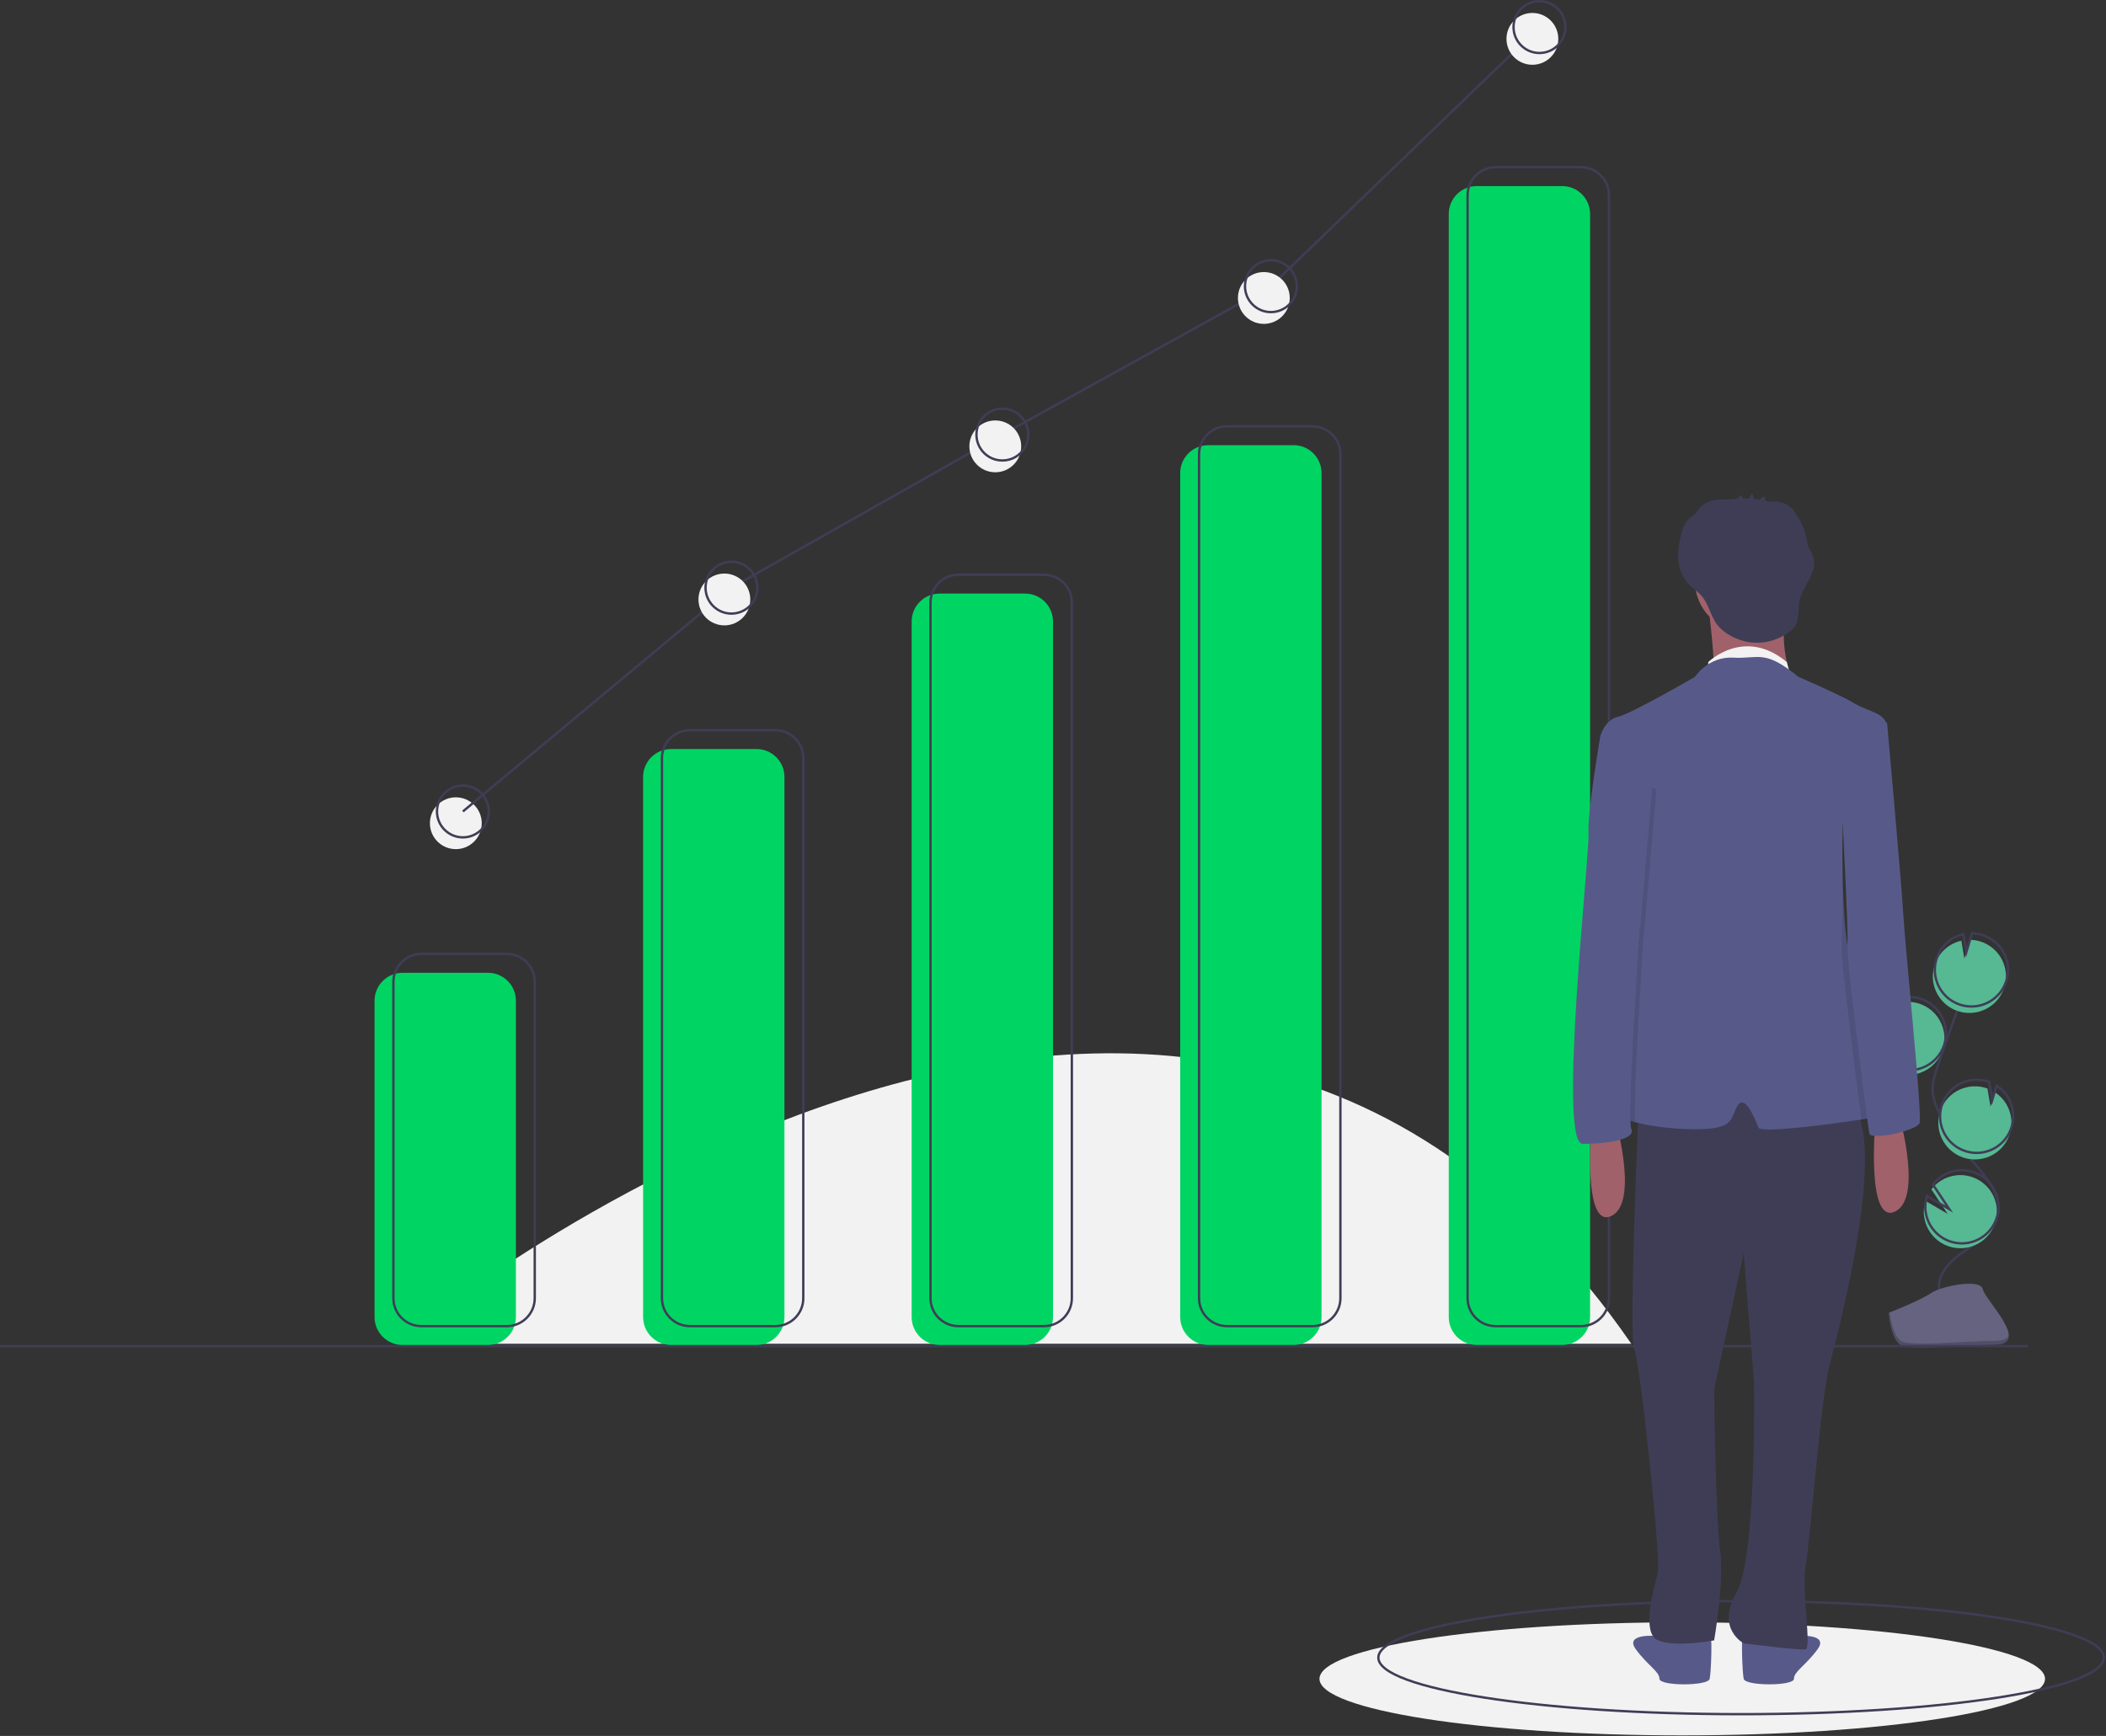 <svg width="894" height="737" viewBox="0 0 894 737" fill="none" xmlns="http://www.w3.org/2000/svg">
<rect x="0" y="0" width="894" height="737" fill="#333333" stroke="none"/>
<g id="scene">
<g id="background">
<path id="Vector" d="M168.5 570.5C168.5 570.5 501 293 692.5 570.5Z" fill="#F2F2F2"/>
<path id="Vector_2" d="M714.117 736.75C799.169 736.75 868.117 726.005 868.117 712.75C868.117 699.495 799.169 688.75 714.117 688.75C629.065 688.75 560.117 699.495 560.117 712.75C560.117 726.005 629.065 736.75 714.117 736.75Z" fill="#F2F2F2"/>
<path id="Vector_3" d="M739.117 727.75C824.169 727.75 893.117 717.005 893.117 703.75C893.117 690.495 824.169 679.75 739.117 679.75C654.065 679.75 585.117 690.495 585.117 703.75C585.117 717.005 654.065 727.75 739.117 727.75Z" stroke="#3F3D56" stroke-miterlimit="10"/>
<path id="Vector_4" d="M804.605 455.45C806.866 456.272 809.286 456.557 811.675 456.284C814.065 456.011 816.358 455.186 818.374 453.876C820.391 452.565 822.075 450.804 823.295 448.731C824.514 446.658 825.236 444.331 825.403 441.931C825.569 439.532 825.176 437.127 824.255 434.906C823.333 432.684 821.908 430.707 820.093 429.13C818.277 427.554 816.119 426.42 813.791 425.819C811.462 425.219 809.026 425.167 806.673 425.668L807.062 433.661L803.281 426.811C799.569 428.555 796.702 431.701 795.309 435.558C794.815 436.909 794.514 438.323 794.416 439.758C794.177 443.126 795.043 446.48 796.882 449.311C798.72 452.143 801.432 454.298 804.605 455.45V455.45Z" fill="#57B894"/>
<path id="Vector_5" d="M823.316 548.152C821.982 541.354 827.766 535.328 833.479 531.411C839.193 527.494 845.869 523.645 847.818 516.998C850.62 507.445 842.274 498.696 835.779 491.151C830.96 485.552 826.821 479.401 823.45 472.828C821.985 470.246 820.986 467.426 820.501 464.497C819.989 460.262 821.35 456.048 822.72 452.009C827.286 438.553 832.168 425.21 837.366 411.979" stroke="#3F3D56" stroke-miterlimit="10"/>
<path id="Vector_6" d="M805.245 453.392C807.505 454.214 809.925 454.499 812.315 454.226C814.704 453.953 816.997 453.129 819.014 451.818C821.03 450.507 822.715 448.746 823.934 446.673C825.154 444.601 825.875 442.273 826.042 439.874C826.209 437.474 825.816 435.069 824.894 432.848C823.973 430.627 822.548 428.65 820.732 427.073C818.916 425.496 816.759 424.362 814.43 423.762C812.101 423.161 809.665 423.109 807.313 423.61L807.702 431.603L803.92 424.753C800.209 426.497 797.342 429.643 795.949 433.5C795.454 434.851 795.153 436.265 795.056 437.7C794.817 441.068 795.682 444.422 797.521 447.254C799.36 450.085 802.071 452.24 805.245 453.392V453.392Z" stroke="#3F3D56" stroke-miterlimit="10"/>
<path id="Vector_7" d="M821.418 409.219C822.305 406.771 823.794 404.587 825.747 402.866C827.701 401.145 830.056 399.943 832.595 399.372L833.874 406.97L836.244 398.99C839.536 399.039 842.726 400.132 845.356 402.112C847.985 404.093 849.917 406.857 850.872 410.007C851.828 413.157 851.758 416.529 850.672 419.637C849.586 422.744 847.541 425.426 844.832 427.295C842.122 429.164 838.889 430.124 835.599 430.036C832.308 429.948 829.131 428.817 826.525 426.805C823.92 424.794 822.021 422.006 821.103 418.845C820.185 415.684 820.296 412.313 821.418 409.219H821.418Z" fill="#57B894"/>
<path id="Vector_8" d="M822.271 406.475C823.158 404.028 824.647 401.843 826.6 400.122C828.553 398.401 830.908 397.2 833.448 396.628L834.727 404.226L837.097 396.246C840.388 396.295 843.579 397.388 846.208 399.369C848.837 401.349 850.769 404.114 851.725 407.264C852.681 410.413 852.61 413.785 851.525 416.893C850.439 420 848.394 422.682 845.684 424.552C842.975 426.421 839.742 427.381 836.451 427.293C833.161 427.205 829.984 426.073 827.378 424.061C824.773 422.05 822.874 419.262 821.956 416.101C821.038 412.94 821.148 409.569 822.271 406.475V406.475Z" stroke="#3F3D56" stroke-miterlimit="10"/>
<path id="Vector_9" d="M833.053 491.305C836.638 492.605 840.575 492.541 844.115 491.125C847.656 489.708 850.551 487.039 852.249 483.625C853.948 480.211 854.331 476.292 853.325 472.613C852.319 468.935 849.995 465.756 846.796 463.681L844.975 469.814L843.683 462.126C843.67 462.12 843.657 462.115 843.643 462.111C841.727 461.416 839.691 461.105 837.654 461.196C835.617 461.287 833.618 461.778 831.771 462.642C829.924 463.506 828.265 464.725 826.889 466.23C825.513 467.735 824.447 469.496 823.751 471.413C823.056 473.33 822.745 475.365 822.836 477.402C822.927 479.439 823.419 481.438 824.282 483.285C825.146 485.133 826.365 486.791 827.87 488.167C829.375 489.544 831.136 490.61 833.053 491.305V491.305Z" fill="#57B894"/>
<path id="Vector_10" d="M833.792 488.526C837.376 489.826 841.314 489.762 844.854 488.346C848.394 486.929 851.29 484.26 852.988 480.846C854.687 477.432 855.069 473.512 854.064 469.834C853.058 466.156 850.734 462.977 847.535 460.902L845.713 467.035L844.422 459.347C844.409 459.341 844.396 459.336 844.382 459.332C840.511 457.928 836.24 458.119 832.51 459.863C828.779 461.607 825.894 464.762 824.49 468.634C823.086 472.505 823.277 476.776 825.021 480.506C826.766 484.237 829.92 487.122 833.792 488.526V488.526Z" stroke="#3F3D56" stroke-miterlimit="10"/>
<path id="Vector_11" d="M816.887 517.093C817.503 520.6 819.306 523.788 821.995 526.124C824.683 528.459 828.092 529.799 831.651 529.918C835.209 530.038 838.701 528.931 841.54 526.782C844.379 524.633 846.393 521.573 847.244 518.115C848.095 514.658 847.731 511.013 846.213 507.792C844.696 504.571 842.117 501.969 838.909 500.424C835.701 498.879 832.059 498.484 828.594 499.304C825.13 500.125 822.053 502.113 819.879 504.933L826.798 515.347L817.344 509.82C816.611 512.172 816.454 514.667 816.887 517.093V517.093Z" fill="#57B894"/>
<path id="Vector_12" d="M817.526 515.035C818.143 518.542 819.946 521.731 822.634 524.066C825.322 526.401 828.731 527.741 832.29 527.861C835.849 527.98 839.34 526.873 842.179 524.724C845.019 522.575 847.032 519.515 847.883 516.058C848.734 512.6 848.37 508.955 846.853 505.734C845.335 502.513 842.756 499.912 839.548 498.366C836.34 496.821 832.699 496.426 829.234 497.247C825.769 498.068 822.692 500.055 820.519 502.875L827.437 513.289L817.984 507.762C817.251 510.115 817.094 512.609 817.526 515.035V515.035Z" stroke="#3F3D56" stroke-miterlimit="10"/>
<path id="Vector_13" d="M801.757 557.359C801.757 557.359 815.46 551.989 819.589 549.048C823.719 546.107 840.668 542.596 841.693 547.312C842.717 552.028 862.286 570.769 846.815 570.894C831.344 571.018 810.868 573.432 806.746 570.921C802.625 568.41 801.757 557.359 801.757 557.359Z" fill="#656380"/>
<path id="Vector_14" opacity="0.2" d="M847.091 569.252C831.62 569.377 811.144 571.79 807.022 569.279C803.883 567.367 802.633 560.506 802.214 557.341C801.924 557.353 801.757 557.359 801.757 557.359C801.757 557.359 802.625 568.41 806.746 570.921C810.868 573.432 831.344 571.018 846.815 570.894C851.281 570.858 852.823 569.269 852.739 566.915C852.118 568.337 850.415 569.225 847.091 569.252Z" fill="black"/>
<path id="Vector_15" d="M861 571.5H0" stroke="#3F3D56" stroke-miterlimit="10"/>
<path id="Vector_16" d="M193.5 360.5C199.575 360.5 204.5 355.575 204.5 349.5C204.5 343.425 199.575 338.5 193.5 338.5C187.425 338.5 182.5 343.425 182.5 349.5C182.5 355.575 187.425 360.5 193.5 360.5Z" fill="#F2F2F2"/>
<path id="Vector_17" d="M196.5 344.5L310.5 249.5L425.5 184.5L539.5 121.5L653.5 11.5" stroke="#3F3D56" stroke-miterlimit="10"/>
<path id="Vector_18" d="M307.5 265.5C313.575 265.5 318.5 260.575 318.5 254.5C318.5 248.425 313.575 243.5 307.5 243.5C301.425 243.5 296.5 248.425 296.5 254.5C296.5 260.575 301.425 265.5 307.5 265.5Z" fill="#F2F2F2"/>
<path id="Vector_19" d="M422.5 200.5C428.575 200.5 433.5 195.575 433.5 189.5C433.5 183.425 428.575 178.5 422.5 178.5C416.425 178.5 411.5 183.425 411.5 189.5C411.5 195.575 416.425 200.5 422.5 200.5Z" fill="#F2F2F2"/>
<path id="Vector_20" d="M536.5 137.5C542.575 137.5 547.5 132.575 547.5 126.5C547.5 120.425 542.575 115.5 536.5 115.5C530.425 115.5 525.5 120.425 525.5 126.5C525.5 132.575 530.425 137.5 536.5 137.5Z" fill="#F2F2F2"/>
<path id="Vector_21" d="M650.5 27.5C656.575 27.5 661.5 22.575 661.5 16.5C661.5 10.425 656.575 5.5 650.5 5.5C644.425 5.5 639.5 10.425 639.5 16.5C639.5 22.575 644.425 27.5 650.5 27.5Z" fill="#F2F2F2"/>
<path id="Vector_22" d="M196.5 355.5C202.575 355.5 207.5 350.575 207.5 344.5C207.5 338.425 202.575 333.5 196.5 333.5C190.425 333.5 185.5 338.425 185.5 344.5C185.5 350.575 190.425 355.5 196.5 355.5Z" stroke="#3F3D56" stroke-miterlimit="10"/>
<path id="Vector_23" d="M310.5 260.5C316.575 260.5 321.5 255.575 321.5 249.5C321.5 243.425 316.575 238.5 310.5 238.5C304.425 238.5 299.5 243.425 299.5 249.5C299.5 255.575 304.425 260.5 310.5 260.5Z" stroke="#3F3D56" stroke-miterlimit="10"/>
<path id="Vector_24" d="M425.5 195.5C431.575 195.5 436.5 190.575 436.5 184.5C436.5 178.425 431.575 173.5 425.5 173.5C419.425 173.5 414.5 178.425 414.5 184.5C414.5 190.575 419.425 195.5 425.5 195.5Z" stroke="#3F3D56" stroke-miterlimit="10"/>
<path id="Vector_25" d="M539.5 132.5C545.575 132.5 550.5 127.575 550.5 121.5C550.5 115.425 545.575 110.5 539.5 110.5C533.425 110.5 528.5 115.425 528.5 121.5C528.5 127.575 533.425 132.5 539.5 132.5Z" stroke="#3F3D56" stroke-miterlimit="10"/>
<path id="Vector_26" d="M653.5 22.5C659.575 22.5 664.5 17.575 664.5 11.5C664.5 5.425 659.575 0.5 653.5 0.5C647.425 0.5 642.5 5.425 642.5 11.5C642.5 17.575 647.425 22.5 653.5 22.5Z" stroke="#3F3D56" stroke-miterlimit="10"/>
</g>
<g id="chart">
<path id="Vector_27" d="M207.149 413H170.851C164.306 413 159 418.306 159 424.851V559.149C159 565.694 164.306 571 170.851 571H207.149C213.694 571 219 565.694 219 559.149V424.851C219 418.306 213.694 413 207.149 413Z" fill="#00D563"/>
<path id="Vector_28" d="M321.149 318H284.851C278.306 318 273 323.306 273 329.851V559.149C273 565.694 278.306 571 284.851 571H321.149C327.694 571 333 565.694 333 559.149V329.851C333 323.306 327.694 318 321.149 318Z" fill="#00D563"/>
<path id="Vector_29" d="M435.149 252H398.851C392.306 252 387 257.306 387 263.851V559.149C387 565.694 392.306 571 398.851 571H435.149C441.694 571 447 565.694 447 559.149V263.851C447 257.306 441.694 252 435.149 252Z" fill="#00D563"/>
<path id="Vector_30" d="M549.149 189H512.851C506.306 189 501 194.306 501 200.851V559.149C501 565.694 506.306 571 512.851 571H549.149C555.694 571 561 565.694 561 559.149V200.851C561 194.306 555.694 189 549.149 189Z" fill="#00D563"/>
<path id="Vector_31" d="M663.149 79H626.851C620.306 79 615 84.306 615 90.85V559.149C615 565.694 620.306 571 626.851 571H663.149C669.694 571 675 565.694 675 559.149V90.85C675 84.306 669.694 79 663.149 79Z" fill="#00D563"/>
<path id="Vector_32" d="M215.149 405H178.851C172.306 405 167 410.306 167 416.851V551.149C167 557.694 172.306 563 178.851 563H215.149C221.694 563 227 557.694 227 551.149V416.851C227 410.306 221.694 405 215.149 405Z" stroke="#3F3D56" stroke-miterlimit="10"/>
<path id="Vector_33" d="M329.149 310H292.851C286.306 310 281 315.306 281 321.851V551.149C281 557.694 286.306 563 292.851 563H329.149C335.694 563 341 557.694 341 551.149V321.851C341 315.306 335.694 310 329.149 310Z" stroke="#3F3D56" stroke-miterlimit="10"/>
<path id="Vector_34" d="M443.149 244H406.851C400.306 244 395 249.306 395 255.851V551.149C395 557.694 400.306 563 406.851 563H443.149C449.694 563 455 557.694 455 551.149V255.851C455 249.306 449.694 244 443.149 244Z" stroke="#3F3D56" stroke-miterlimit="10"/>
<path id="Vector_35" d="M557.149 181H520.851C514.306 181 509 186.306 509 192.851V551.149C509 557.694 514.306 563 520.851 563H557.149C563.694 563 569 557.694 569 551.149V192.851C569 186.306 563.694 181 557.149 181Z" stroke="#3F3D56" stroke-miterlimit="10"/>
<path id="Vector_36" d="M671.149 71H634.851C628.306 71 623 76.306 623 82.85V551.149C623 557.694 628.306 563 634.851 563H671.149C677.694 563 683 557.694 683 551.149V82.85C683 76.306 677.694 71 671.149 71Z" stroke="#3F3D56" stroke-miterlimit="10"/>
</g>
<g id="man">
<path id="Vector_37" d="M806.703 475.576C806.703 475.576 816.114 509.455 804.194 514.474C792.273 519.493 796.038 476.831 796.038 476.831L806.703 475.576Z" fill="#A0616A"/>
<path id="Vector_38" d="M721.378 692.653C721.378 692.653 712.595 692.026 709.458 693.908C708.518 694.457 707.472 694.797 706.389 694.906C705.306 695.014 704.213 694.888 703.184 694.535C703.184 694.535 689.381 693.28 694.4 700.182C699.419 707.083 704.439 709.592 704.439 712.729C704.439 715.866 725.142 715.866 725.77 712.729C726.397 709.592 727.025 693.28 725.77 692.653C724.515 692.026 721.378 692.653 721.378 692.653Z" fill="#575A89"/>
<path id="Vector_39" d="M744.592 692.653C744.592 692.653 753.375 692.026 756.512 693.908C757.451 694.457 758.498 694.797 759.581 694.906C760.663 695.014 761.756 694.888 762.786 694.535C762.786 694.535 776.588 693.28 771.569 700.182C766.55 707.083 761.531 709.593 761.531 712.729C761.531 715.866 740.827 715.866 740.2 712.729C739.572 709.593 738.945 693.28 740.2 692.653C741.455 692.026 744.592 692.653 744.592 692.653Z" fill="#575A89"/>
<path id="Vector_40" d="M695.655 468.675C695.655 468.675 691.263 567.802 693.773 572.821C696.283 577.841 705.066 662.538 703.811 667.557C702.556 672.577 696.283 693.28 703.811 696.417C711.34 699.554 727.652 696.417 727.652 696.417C727.652 696.417 732.044 671.322 730.162 658.147C728.279 644.971 727.652 589.761 727.652 589.761L740.2 532.041L744.592 586.624C744.592 586.624 745.846 661.283 737.063 676.341C728.279 691.398 740.2 697.672 740.2 697.672C740.2 697.672 764.041 700.809 766.55 700.182C769.06 699.554 764.668 675.086 766.55 664.42C768.432 653.755 772.824 594.153 776.588 579.723C780.353 565.293 801.684 484.987 785.999 468.675C770.315 452.363 695.655 468.675 695.655 468.675Z" fill="#3F3D56"/>
<path id="Vector_41" d="M741.455 268.537C753.582 268.537 763.413 258.706 763.413 246.579C763.413 234.451 753.582 224.62 741.455 224.62C729.327 224.62 719.496 234.451 719.496 246.579C719.496 258.706 729.327 268.537 741.455 268.537Z" fill="#A0616A"/>
<path id="Vector_42" d="M725.142 256.617C725.142 256.617 728.907 286.732 727.025 287.359C725.142 287.986 760.276 287.359 760.276 287.359C760.276 287.359 753.375 269.165 760.276 254.735L725.142 256.617Z" fill="#A0616A"/>
<path id="Vector_43" d="M725.142 281.085C725.142 281.085 740.434 266.028 758.511 281.085L759.681 285.573L750.238 285.477H725.142V281.085Z" fill="#F2F2F2"/>
<path id="Vector_44" d="M799.802 473.694C798.353 473.982 794.802 474.572 790.171 475.275C774.757 477.602 747.44 481.128 746.474 478.713C745.219 475.576 740.827 464.283 737.69 469.302C734.553 474.321 736.435 478.713 723.26 479.34C714.295 479.767 701.264 478.449 694.049 476.379C690.661 475.407 688.553 474.271 688.754 473.066C689.381 469.302 696.282 397.78 696.282 390.878C696.282 383.977 698.792 350.725 698.792 350.725L680.761 315.246L679.343 312.455C679.343 312.455 681.225 305.553 686.872 304.298C692.518 303.044 719.496 287.359 719.496 287.359C719.496 287.359 725.142 278.576 735.808 279.203C746.474 279.83 748.983 275.439 763.413 287.359C763.413 287.359 780.98 294.888 787.254 298.652C793.528 302.416 800.429 302.416 801.057 308.69C801.182 309.951 800.498 312.379 799.325 315.447C795.027 326.69 784.167 346.585 782.467 349.684C782.316 349.954 782.235 350.098 782.235 350.098C782.235 350.098 781.909 361.378 782.254 374.585V374.616C782.593 387.283 783.546 401.72 785.999 409.7C791.018 426.012 806.076 472.439 799.802 473.694Z" fill="#575A89"/>
<path id="Vector_45" d="M769.961 237.565C769.522 235.566 768.677 233.678 767.479 232.019C767.002 227.43 765.471 223.014 763.006 219.114C762.041 217.287 760.67 215.705 758.999 214.489C757.085 213.387 754.901 212.842 752.694 212.917C752.294 212.91 751.574 213.032 750.925 213.061C750.511 212.933 750.092 212.818 749.673 212.71C749.428 212.166 748.942 210.578 748.807 210.685L746.977 212.139C746.204 212.005 745.426 211.9 744.646 211.817C744.362 211.006 744.078 210.196 743.793 209.385C743.332 210.11 742.928 210.87 742.585 211.657C741.808 211.619 741.03 211.606 740.253 211.617L738.698 210.123C738.606 210.54 738.395 210.921 738.09 211.219C737.786 211.518 737.401 211.721 736.982 211.804C736.267 211.877 735.554 211.973 734.844 212.087C734.786 212.087 734.727 212.087 734.671 212.086C730.841 211.99 726.721 211.819 723.518 213.921C722.02 214.95 720.8 216.334 719.968 217.95C719.576 218.217 719.183 218.481 718.802 218.764C717.518 219.64 716.404 220.744 715.517 222.02C714.872 223.121 714.383 224.307 714.064 225.542C712.842 229.261 712.276 233.163 712.391 237.076C712.522 241.015 714.008 244.788 716.599 247.758C718.241 249.523 720.329 250.826 721.973 252.589C725.36 256.218 725.994 261.279 728.891 265.119C731.954 269.181 737.546 271.853 742.456 272.62C745.408 273.064 748.42 272.922 751.317 272.199C754.213 271.477 756.939 270.189 759.337 268.41C760.487 267.608 761.465 266.583 762.211 265.396C763.915 262.448 763.193 258.743 763.825 255.397C765.012 249.126 770.997 243.863 769.961 237.565Z" fill="#3F3D56"/>
<path id="Vector_46" d="M686.244 477.458C686.244 477.458 695.655 511.337 683.735 516.356C671.814 521.376 675.579 478.713 675.579 478.713L686.244 477.458Z" fill="#A0616A"/>
<path id="Vector_47" opacity="0.1" d="M697.531 400.578C697.531 400.578 693.415 461.66 694.049 476.379C690.661 475.407 688.553 474.271 688.754 473.066C689.381 469.302 696.283 397.78 696.283 390.878C696.283 383.977 698.792 350.725 698.792 350.725L680.761 315.246C681.049 313.49 681.225 312.455 681.225 312.455L690.322 331.59L703.184 335.041L697.531 400.578Z" fill="black"/>
<path id="Vector_48" d="M683.735 308.69L679.343 312.455C679.343 312.455 673.696 345.706 674.324 353.862C674.951 362.018 661.149 485.614 671.814 485.614C682.48 485.614 694.4 483.732 692.518 479.34C690.636 474.949 695.651 400.578 695.651 400.578L701.302 335.041L683.735 308.69Z" fill="#575A89"/>
<path id="Vector_49" opacity="0.1" d="M799.325 315.447C795.027 326.69 784.167 346.585 782.467 349.684C782.517 341.66 782.549 335.982 782.549 335.982L795.724 309.004L798.547 306.808C798.547 306.808 798.848 310.127 799.325 315.447Z" fill="black"/>
<path id="Vector_50" opacity="0.1" d="M799.802 473.694C798.353 473.982 794.802 474.572 790.171 475.275C787.769 457.507 781.344 406.413 781.752 401.6C781.953 399.229 782.122 387.509 782.254 374.616C782.593 387.283 783.546 401.72 785.999 409.7C791.018 426.012 806.076 472.439 799.802 473.694Z" fill="black"/>
<path id="Vector_51" d="M791.646 304.298L801.057 306.808C801.057 306.808 807.331 376.448 807.958 388.369C808.585 400.289 816.114 473.694 814.859 476.831C813.604 479.968 794.155 484.359 793.528 481.223C792.901 478.086 783.78 407.301 784.262 401.599C784.745 395.897 781.608 336.923 781.608 336.923L791.646 304.298Z" fill="#575A89"/>
</g>
</g>
</svg>

